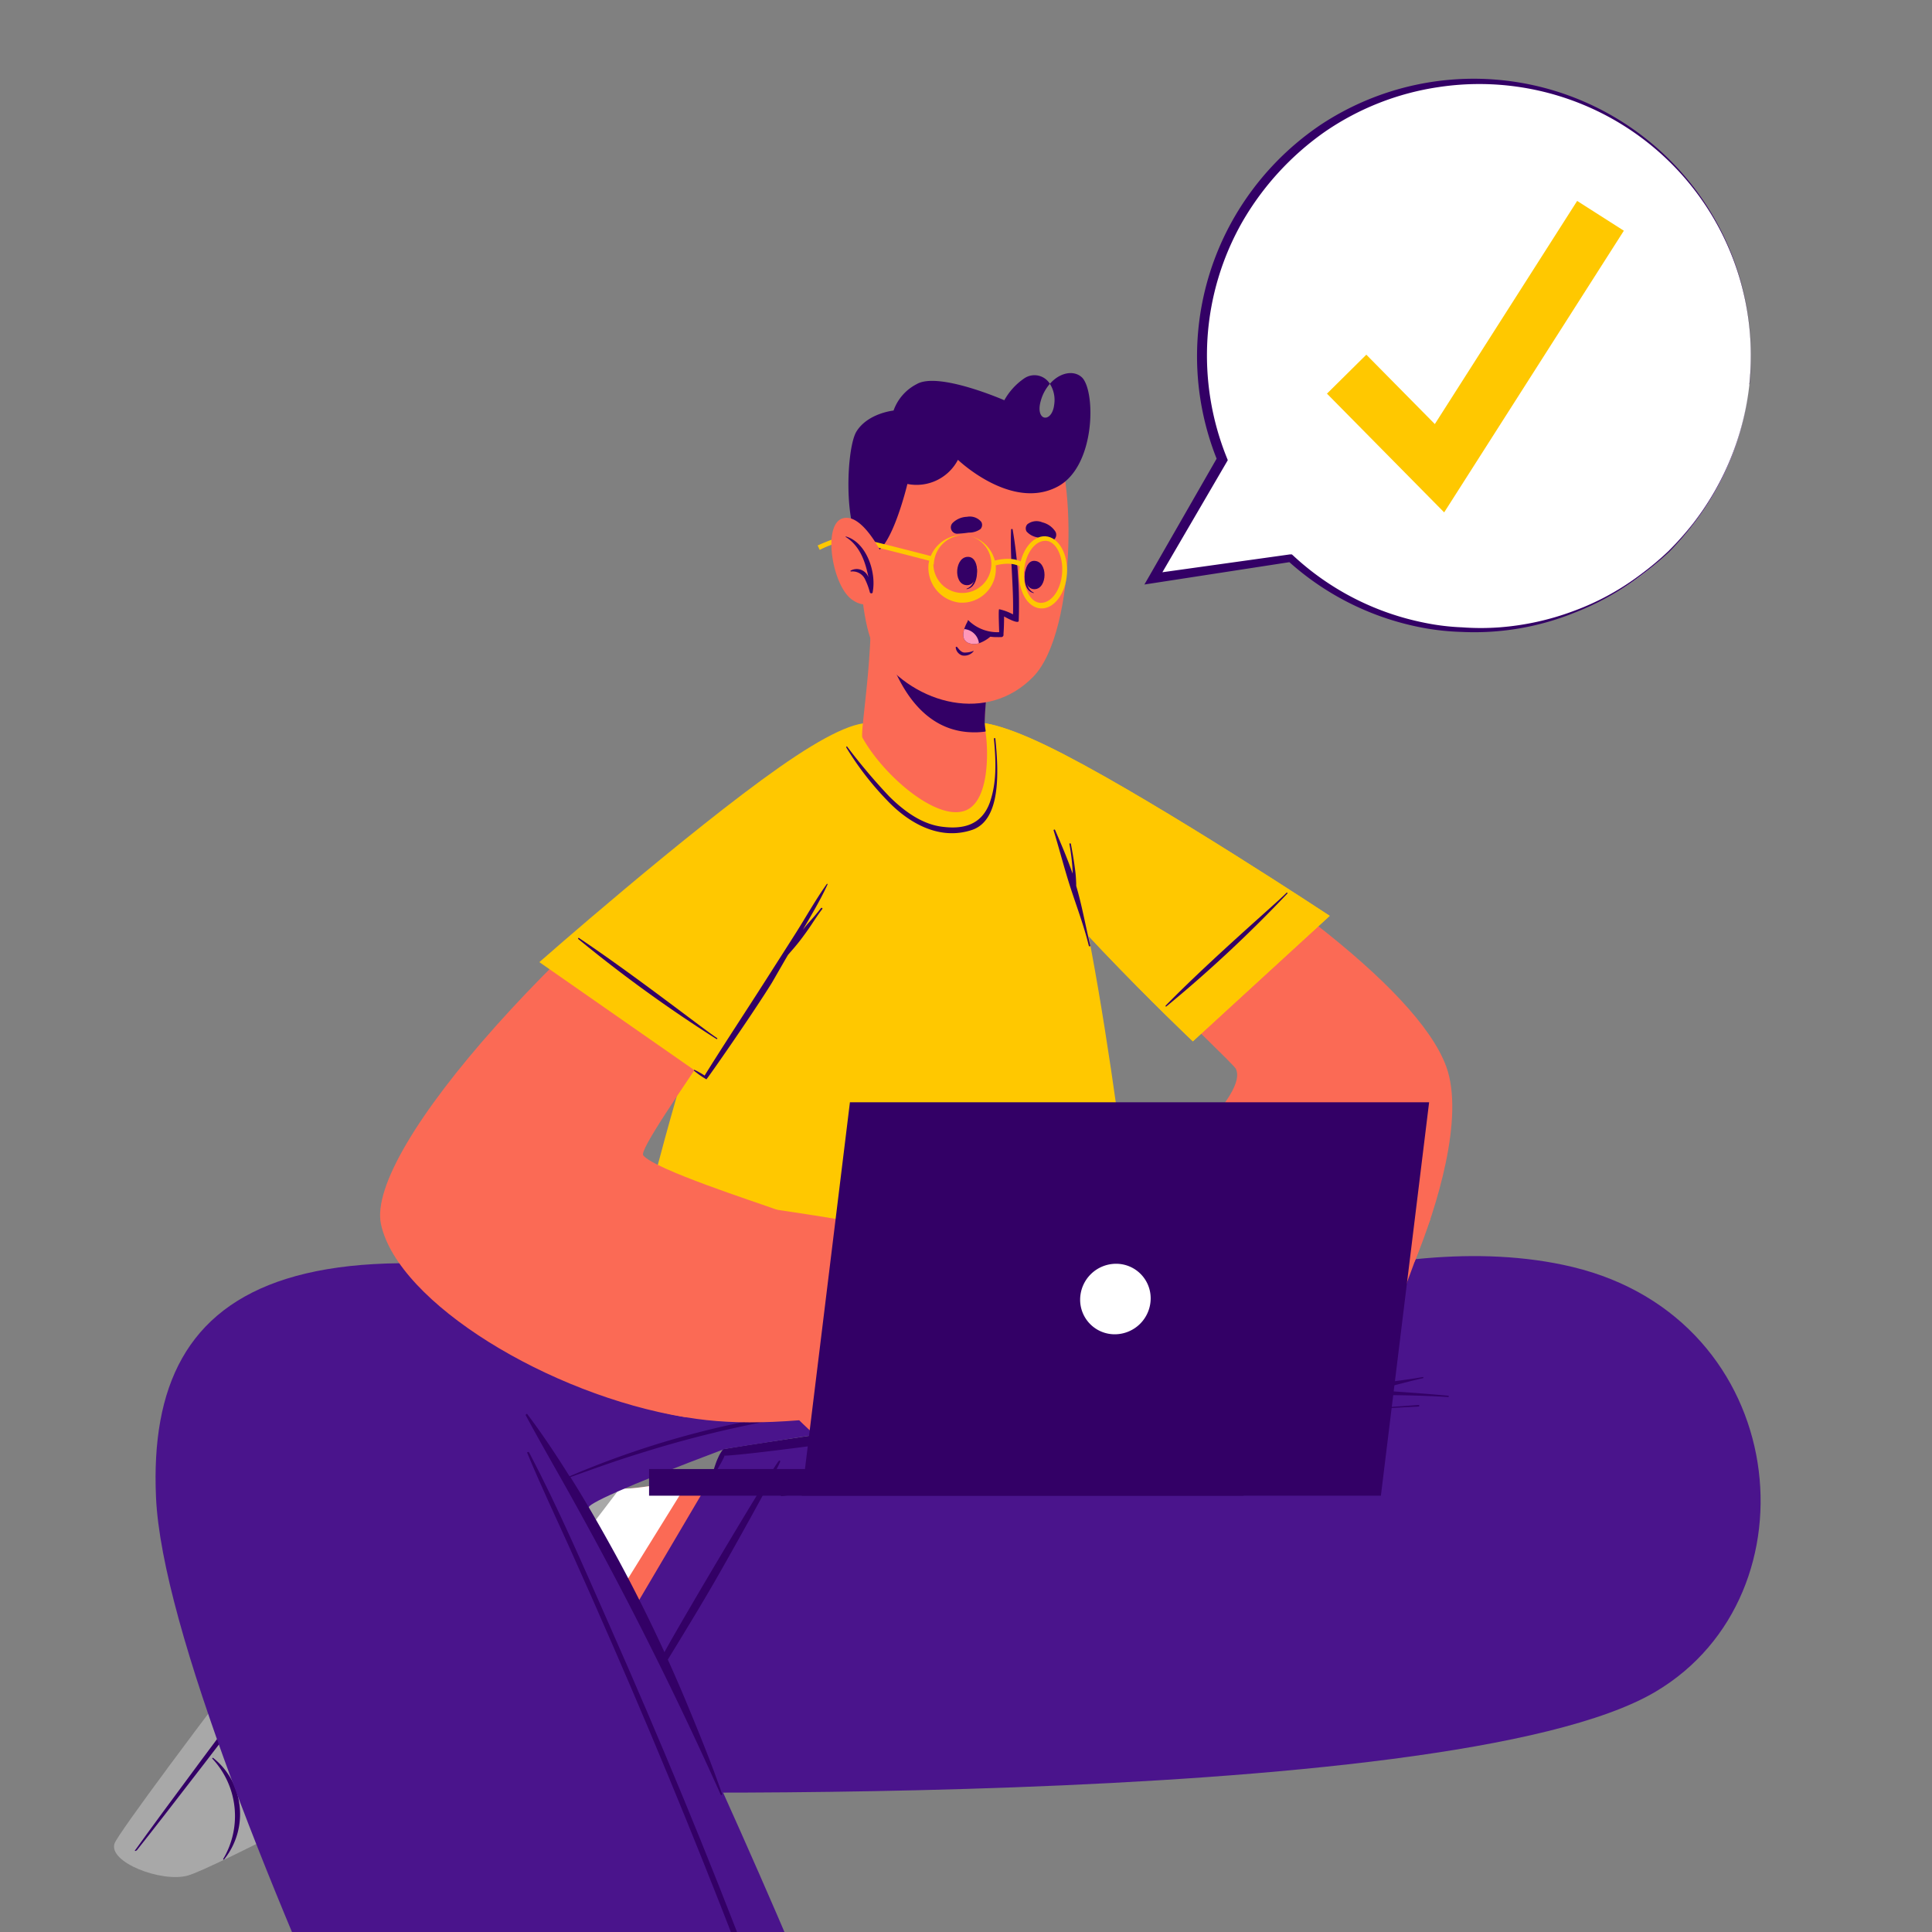 <svg id="Слой_1" data-name="Слой 1" xmlns="http://www.w3.org/2000/svg" xmlns:xlink="http://www.w3.org/1999/xlink" viewBox="0 0 240 240"><rect x="0" y="0" width="240" height="240" fill="#808080" stroke="none"/><defs><style>.cls-1,.cls-9{fill:none;}.cls-2{clip-path:url(#clip-path);}.cls-3{fill:#fb6a55;}.cls-4{fill:#fff;}.cls-5{fill:#a8a8a8;}.cls-6{fill:#306;}.cls-7{fill:#4a148c;}.cls-8{fill:#ffc800;}.cls-9{stroke:#f5a79e;stroke-linecap:round;stroke-linejoin:round;stroke-width:0;}.cls-10{fill:#ff98b9;}</style><clipPath id="clip-path"><rect class="cls-1" x="-10" y="-6.22" width="260" height="260" transform="translate(240 247.55) rotate(-180)"/></clipPath></defs><g class="cls-2"><path class="cls-3" d="M14.6,228.92c.75-2.28,41.25-55.79,44-56.82C58.93,172,77,184.84,77,184.84c.75,1,35.16-6.27,35.16-6.27l.34,41.51-62.68-1.33s-8.46,5-16.21,9h0a93.66,93.66,0,0,1-10.18,4.95C20.29,233.53,13.83,231.2,14.6,228.92Z"/><path class="cls-4" d="M23.43,232.73a91.69,91.69,0,0,0,10.18-4.95h0c7.74-4.05,16.21-9,16.21-9l13.95.3L85.64,183.8c-4.79.85-8.37,1.36-8.61,1,0,0-18.09-12.88-18.41-12.74-2.77,1-43.26,54.53-44,56.82S20.29,233.53,23.43,232.73Z"/><path class="cls-5" d="M14.23,229c.79-2.34,41.47-55.82,44.31-56.88,1.08-.4,9.93,5.07,18.49,12.73L50.77,219.29S26.53,232.13,23.29,233,13.43,231.34,14.23,229Z"/><path class="cls-6" d="M17,229.85c7-8.79,34.6-44.94,40.89-54.17,0-.07,0-.11-.06,0-7.16,8.57-34.43,44.93-41,54.1C16.66,229.94,16.8,230,17,229.85Z"/><path class="cls-6" d="M27.83,231a9,9,0,0,0,1.89-7,8.74,8.74,0,0,0-3.26-5.64c-.05,0-.13.06-.08.11a10.44,10.44,0,0,1,1.34,12.47A.07.07,0,0,0,27.83,231Z"/><path class="cls-6" d="M47.73,221.42c2.78-3.55,4.68-8.67,3.44-13.14-.05-.17-.3-.1-.32.05a62.56,62.56,0,0,1-3.61,12.81A.29.29,0,0,0,47.73,221.42Z"/><path class="cls-6" d="M44.54,223.37c2.78-3.55,4.68-8.68,3.44-13.14,0-.17-.29-.1-.32.05a61.67,61.67,0,0,1-3.61,12.81A.29.29,0,0,0,44.54,223.37Z"/><path class="cls-6" d="M41.36,225.32c2.77-3.55,4.67-8.68,3.43-13.14,0-.17-.29-.1-.32,0A62.26,62.26,0,0,1,40.87,225,.29.29,0,0,0,41.36,225.32Z"/><path class="cls-6" d="M38.17,227.26c2.78-3.55,4.68-8.67,3.44-13.13,0-.17-.3-.1-.32,0A62.83,62.83,0,0,1,37.68,227,.28.28,0,0,0,38.17,227.26Z"/><path class="cls-6" d="M64.62,184.44c3-4-3.22-8.78-6.27-4.74S61.56,188.48,64.62,184.44Z"/><path class="cls-6" d="M54.35,232.58c2.89-.67,3.16-4.08,2.45-6.39A23.63,23.63,0,0,0,50.1,216a.11.11,0,0,0-.18,0,.56.56,0,0,0-.79.42c-.17,3.9-.84,8.05.18,11.88C49.91,230.53,51.62,233.21,54.35,232.58Zm-4.27-10.2c0-1.92.17-3.83.14-5.75,1.3,2,2.68,3.94,3.78,6.07a25.47,25.47,0,0,1,1.42,3.15c.59,1.68.91,7.48-3.26,4.87C49.86,229.28,50,224.66,50.08,222.38Z"/><path class="cls-6" d="M55.55,206c-2.85,2.75-4.41,6.65-6.27,10.09a.54.54,0,0,0,.45.76.12.12,0,0,0,.14.13,23.57,23.57,0,0,0,11-5.33c1.8-1.61,3.32-4.67,1.19-6.73S57.22,204.42,55.55,206Zm3.69-.62c4.93-.08,1.66,4.72.29,5.86a24.46,24.46,0,0,1-2.85,2,70.43,70.43,0,0,1-6.36,3.25c1-1.63,1.88-3.33,2.84-5C54.3,209.5,56.53,205.46,59.24,205.41Z"/><path class="cls-7" d="M114.09,165.84h28.13s29.43-14.15,53.14-8.45c27.17,6.54,30.65,40.67,10.33,52.74C180,225.42,65.43,222.46,65.43,222.46l24.76-42s38.09-8,72.62-6.85l-48.72,6.64Z"/><path class="cls-6" d="M88.54,183.21a1.8,1.8,0,0,0,.06-.22.85.85,0,0,1,0-.17c0-.14.07-.27.11-.41s.18-.55.28-.82.23-.54.35-.8a5.77,5.77,0,0,1,.47-.74s0,0,.06-.05l0,0,.06,0,.06,0c4.19-.78,32.65-4.85,36.88-5.33s8.54-.89,12.82-1.25a255.94,255.94,0,0,1,25.68-.92c.81,0,1.61.05,2.41.07l.53-.13c.41-.1.82-.2,1.23-.28.78-.15,1.55-.26,2.33-.38,1.62-.25,3.25-.42,4.86-.72.1,0,.14.13,0,.15-1.62.36-3.22.83-4.84,1.19l-1.4.29c3.14.17,6.27.41,9.41.69.1,0,.1.17,0,.16-4.27-.25-8.56-.28-12.84-.21s-8.48.17-12.71.41c-8.57.49-17.14,1.26-25.67,2.15-4.79.5-33.81,4.74-38.62,4.94h-.06a1.51,1.51,0,0,1-.13.33c-.13.26-.26.52-.41.77s-.27.49-.42.73l-.24.35-.12.17s-.11.12-.13.18S88.49,183.31,88.54,183.21Z"/><path class="cls-6" d="M74.36,219.91c1.54-2.45,2.84-5.07,4.25-7.6l4.22-7.6c2.82-5.06,12.93-22.06,13.93-23.25.06-.07.19,0,.16.1-.47,1.32-6.78,12.57-8.24,15.08-2.9,5-6,9.94-9,14.9-.86,1.41-1.75,2.81-2.62,4.22s-1.8,2.79-2.6,4.23A.08.08,0,0,1,74.36,219.91Z"/><path class="cls-6" d="M97.05,185.69c2.52-.6,5.11-1,7.67-1.48l7.68-1.44q7.68-1.43,15.39-2.73c10.25-1.72,20.54-3.16,30.88-4.15,5.84-.56,11.7-.93,17.55-1.36.12,0,.12.19,0,.2-10.42.47-20.82,1.88-31.14,3.36s-20.41,3.08-30.59,4.8c-2.88.48-5.75,1-8.62,1.47s-5.83,1.13-8.77,1.5A.09.09,0,0,1,97.05,185.69Z"/><path class="cls-7" d="M122,303,75.83,323.88S20.82,218.3,19.38,186c-1.23-27.51,17.92-38.12,79.82-20.33l15.17.19V176.3C107.71,177.18,90,180,90,180c-12.93,4.87-17.09,6.89-16.88,7.31C105.3,252.34,122,303,122,303Z"/><path class="cls-6" d="M65.51,175.68c1.87,2.48,3.59,5.07,5.24,7.71a111.51,111.51,0,0,1,31.49-8.3q4.58-.56,9.16-.81c.13,0,.12.18,0,.19a137.66,137.66,0,0,0-32,6.1c-2.88.88-5.7,1.91-8.54,2.92,2,3.18,3.85,6.43,5.65,9.71a194.16,194.16,0,0,1,9,18.86c1.48,3.57,2.93,7.16,4.2,10.81,0,.11-.13.17-.18.07Q81.07,204.06,71,186c-1.89-3.4-3.85-6.76-5.69-10.19C65.29,175.7,65.44,175.58,65.51,175.68Z"/><path class="cls-6" d="M65.74,180.45c3.64,6.93,6.75,14.17,9.92,21.33s6.22,14.3,9.2,21.51q8.9,21.53,16.57,43.53c2.9,8.29,5.62,16.65,8.27,25,0,.12-.15.16-.19,0-4.9-14.82-10.2-29.51-15.74-44.09s-11.4-29-17.61-43.25q-2.61-6-5.31-12c-1.8-4-3.68-7.94-5.36-12C65.42,180.42,65.65,180.28,65.74,180.45Z"/><path class="cls-8" d="M142,169.2c-1,1-65.31.42-65.62,0-.84-1.13,8.78-41.61,16-57,9.25-19.68,14.14-21.32,17.06-22.42,3.74-1.4,10.43-.82,12-.09,1.81.81,9.49,10,11.64,17.31C137.39,121.71,142.86,168.29,142,169.2Z"/><path class="cls-3" d="M98.58,94.87c-28.37,19.91-53.25,48-51.25,57.22,2.12,9.75,20.91,21.19,37.73,23.95,3.45.56,15-24.47,11.48-25.75-2.73-1-15.18-5-16.63-6.76-1-1.23,19.39-28,26.19-42.13C113.23,86.63,106.17,89.54,98.58,94.87Z"/><path class="cls-3" d="M89.43,149.28s10.53,1.41,17.37,2.65c3.82.7,10.26,2.47,12.83,4.26,3.85,2.68,18.22,16.36,15,19.91-2.93,3.22-7-2.16-7-2.16s5,5.46,1.13,7.76-8.57-5.21-8.57-5.21,5.74,5.43,1.35,7.49c-3.81,1.79-10.11-6.3-10.11-6.3s6.65,5,2.93,7.25c-4.11,2.44-15.08-8.5-15.08-8.5-9.07.72-14.62-.08-20.93-2.07C77.15,174,89.43,149.28,89.43,149.28Z"/><path class="cls-6" d="M121.68,178.31l-1.19-1.71a35.12,35.12,0,0,0-2.42-3.25c-.87-1-1.78-1.95-2.72-2.88s-2.09-1.87-3-2.87a.08.08,0,1,0-.11.11,36.69,36.69,0,0,1,2.72,3.11c.87,1,1.72,2.08,2.58,3.12s1.73,2,2.6,3c.43.5.83,1,1.24,1.53a11.9,11.9,0,0,0,1.2,1.44c0,.05.11,0,.09-.07A8.82,8.82,0,0,0,121.68,178.31Z"/><path class="cls-6" d="M128.61,175.1a53.49,53.49,0,0,0-4.36-6.14,38.42,38.42,0,0,0-5.41-5.26.08.08,0,0,0-.11.11c1.62,1.93,3.27,3.84,4.92,5.75.8.94,4.33,5.29,4.75,5.7C128.51,175.36,128.66,175.22,128.61,175.1Z"/><path class="cls-6" d="M115.24,181.51a51.91,51.91,0,0,0-4.21-5.7,48,48,0,0,0-5.52-4.69c-.08-.05-.18,0-.11.11,1.71,1.7,3.45,3.36,5.09,5.14.79.86,3.77,4.5,4.6,5.26A.1.1,0,0,0,115.24,181.51Z"/><path class="cls-8" d="M67,119.52,87.6,133.88s16.43-23.71,20.86-35-.3-11.52-11.64-3.57S67,119.52,67,119.52Z"/><path class="cls-6" d="M71.85,116.66A171.82,171.82,0,0,0,89,129.07c.08.05.15-.07.08-.12-1.57-1-10-7.63-17.16-12.43C71.84,116.47,71.77,116.59,71.85,116.66Z"/><path class="cls-6" d="M86.27,132.9a9.15,9.15,0,0,1,1.26.71c2.48-4,5.14-8,7.65-11.94,1.23-1.93,2.47-3.86,3.7-5.8s2.45-4.12,3.83-6.06c0-.06.12,0,.09.06-.88,1.93-2,3.78-3.06,5.63.22-.28.44-.57.68-.84.54-.6,1.07-1.2,1.56-1.85.08-.09.24,0,.17.11-.47.61-.89,1.25-1.32,1.9s-.87,1.26-1.34,1.88-.93,1.15-1.42,1.71l-.18.21c-.68,1.16-1.34,2.32-2,3.46-2.48,4-8.07,12-8.14,12A11.44,11.44,0,0,1,86.2,133S86.21,132.89,86.27,132.9Z"/><path class="cls-3" d="M133.29,95.21c22.09,12.41,42.73,27.3,46.37,37.29,2.29,6.29-1.15,17.43-3.88,24.12-1.33,3.26-32-10.58-29.32-13.23,6.61-6.54,7.71-9.22,7.07-10.61-.4-.89-24.3-23-30.89-32.89C113.47,86.17,123.62,89.78,133.29,95.21Z"/><path class="cls-3" d="M133.73,173.49c2.88,1.75,6.57-5.72,6.57-5.72a6.23,6.23,0,0,0,1.61,3.91c1.81,1.81,5.44-.24,5.44-.24a7.7,7.7,0,0,0,2.36,3.86c1.9,1.56,5.86,0,5.86,0a6.74,6.74,0,0,0,4.2,2.08c4.31.28,8.15-5.08,10.63-8.46s6.33-15.28,7.3-17.47l-21.55-16.08s-15.42,12-17.76,16.38C136.41,155.46,129.33,170.83,133.73,173.49Z"/><path class="cls-6" d="M140.26,167.66c1.16-4.43,3.38-8.58,5.56-12.56a.08.08,0,0,1,.14.08c-2.22,3.93-3.44,8.55-5.5,12.56A.11.11,0,0,1,140.26,167.66Z"/><path class="cls-6" d="M147.12,171.17a12.23,12.23,0,0,1,1.46-2.77c.58-.94,1.17-1.87,1.79-2.8q1.83-2.78,3.8-5.45c.06-.08.2,0,.14.08q-1.83,2.76-3.54,5.6c-.57.95-1.13,1.9-1.69,2.85a14.2,14.2,0,0,1-1.69,2.63A.16.16,0,0,1,147.12,171.17Z"/><path class="cls-6" d="M155.62,175.24a8.17,8.17,0,0,1,1.44-2.42c.58-.83,1.15-1.67,1.71-2.5,1.14-1.67,2.27-3.35,3.34-5.06,0-.08.19,0,.14.08-1.09,1.74-2.14,3.5-3.24,5.24-.54.85-1.08,1.7-1.63,2.54a7.62,7.62,0,0,1-1.68,2.18S155.61,175.28,155.62,175.24Z"/><path class="cls-8" d="M165.18,113.77l-17,15.59s-21-19.86-26.94-30.5-1.25-11.46,11-5.11S165.18,113.77,165.18,113.77Z"/><path class="cls-8" d="M165.18,113.77l-17,15.59s-21-19.86-26.94-30.5-1.25-11.46,11-5.11S165.18,113.77,165.18,113.77Z"/><path class="cls-6" d="M144.92,125a165.19,165.19,0,0,0,15-14c.06-.06,0-.15-.11-.09-1.26,1.3-9.11,8-15,14C144.74,125,144.84,125.1,144.92,125Z"/><path class="cls-6" d="M131.07,103.11c.77,1.79,1.54,3.57,2.17,5.41,0-.12,0-.24,0-.36a24.62,24.62,0,0,0-.4-3.33.1.1,0,0,1,.19,0c.21,1.11.4,2.22.54,3.34.07.54.1,1.08.12,1.62,0,.05,0,.13,0,.19a.25.25,0,0,1,0,.07c.72,2.44,1.15,4.94,1.75,7.41,0,.12-.16.16-.19,0-.59-2.42-1.48-4.77-2.25-7.13s-1.38-4.78-2.11-7.15A.08.08,0,0,1,131.07,103.11Z"/><path class="cls-3" d="M119.55,100.8c-3.64.88-9.93-4.67-12.42-9.18-.17-.31.29-3.57.66-7.57.22-2.43.4-5.13.39-7.62,0-.5,15.58,3.72,15.58,3.72a39.93,39.93,0,0,0-1.46,9.54,6.37,6.37,0,0,0,.11,1l0,.17C122.76,92.81,123.08,100,119.55,100.8Z"/><path class="cls-6" d="M109.14,76.5c.74,4.19,3.39,14.32,11.7,14.47a8.8,8.8,0,0,0,1.59-.1.44.44,0,0,0,0-.17,6.37,6.37,0,0,1-.11-1,39.27,39.27,0,0,1,1.46-9.54S112.52,77.1,109.14,76.5Z"/><path class="cls-3" d="M109,55.86c-2.74,5.08-3,21.29.14,25.54,4.57,6.18,13.6,8.49,19.24,2.64,5.47-5.67,5.46-26.79,1.79-30.82C124.78,47.28,113.05,48.35,109,55.86Z"/><path class="cls-9" d="M108.79,81.17h0"/><path class="cls-6" d="M121.31,70.34s-.08,0-.08.1c0,1.09-.16,2.34-1.16,2.69a0,0,0,0,0,0,.06C121.29,73,121.5,71.38,121.31,70.34Z"/><path class="cls-6" d="M120.36,69.18c-1.75-.17-2,3.35-.34,3.51S121.83,69.33,120.36,69.18Z"/><path class="cls-6" d="M127.41,70.75s.08.06.08.1c-.1,1.09,0,2.35.93,2.77,0,0,0,.07,0,.06C127.21,73.44,127.14,71.76,127.41,70.75Z"/><path class="cls-6" d="M128.45,69.67c1.77,0,1.69,3.5.06,3.52S127,69.69,128.45,69.67Z"/><path class="cls-6" d="M118.91,66.3a13.76,13.76,0,0,0,1.44-.14,2.42,2.42,0,0,0,1.44-.43.75.75,0,0,0,.1-.91,1.85,1.85,0,0,0-1.77-.62,2.66,2.66,0,0,0-1.79.77A.79.79,0,0,0,118.91,66.3Z"/><path class="cls-6" d="M130.23,67.2a13.08,13.08,0,0,1-1.38-.45,2.31,2.31,0,0,1-1.32-.72.76.76,0,0,1,.1-.91,1.85,1.85,0,0,1,1.86-.23A2.68,2.68,0,0,1,131.08,66,.79.79,0,0,1,130.23,67.2Z"/><path class="cls-6" d="M118.88,80.36c.24.27.48.64.87.7a2.85,2.85,0,0,0,1.19-.21,0,0,0,0,1,0,.06,1.47,1.47,0,0,1-1.42.51,1.17,1.17,0,0,1-.8-1C118.76,80.34,118.84,80.32,118.88,80.36Z"/><path class="cls-6" d="M120.22,77.17A3.73,3.73,0,0,0,122.6,79a4.53,4.53,0,0,0,1.33.14,1,1,0,0,0,.25,0l.25,0a.29.29,0,0,0,.23-.23h0v-.11h0v-.1c.07-.84.07-2.12.07-2.12.3.17,1.82,1,1.82.53a55.79,55.79,0,0,0-.75-11.31c0-.13-.21-.11-.2,0-.15,3.5.33,7,.24,10.52a6.62,6.62,0,0,0-1.72-.64c-.12,0,0,2.48,0,2.85a.1.1,0,0,1,0,0,5.13,5.13,0,0,1-3.77-1.42C120.25,77,120.16,77.08,120.22,77.17Z"/><path class="cls-6" d="M123.46,78.66a4.46,4.46,0,0,1-1.85,1.25,2,2,0,0,1-1.2,0c-.86-.29-.83-1.09-.63-1.76a4.7,4.7,0,0,1,.45-1A5.71,5.71,0,0,0,123.46,78.66Z"/><path class="cls-10" d="M121.61,79.91a2,2,0,0,1-1.2,0c-.86-.29-.83-1.09-.63-1.76A2,2,0,0,1,121.61,79.91Z"/><path class="cls-6" d="M131.34,60.47c-5.73,3-12.34-3.35-12.34-3.35a5.8,5.8,0,0,1-6.28,3s-2.11,8.86-4.47,8.56c-3.61-.45-3.27-12.82-1.85-15.09S111,51,111,51a5.91,5.91,0,0,1,2.87-3.28c2.69-1.59,10.89,2,10.89,2A8,8,0,0,1,127.24,47a2.25,2.25,0,0,1,3.18.68,5.32,5.32,0,0,0-1.13,2.11c-.74,2.58,1.41,2.83,1.67.44a3.74,3.74,0,0,0-.54-2.55c1.24-1.43,3-1.74,4-.78C136.13,48.64,136.11,58,131.34,60.47Z"/><path class="cls-8" d="M126.61,70.89c.18-2.47,1.65-4.38,3.28-4.27s2.82,2.22,2.65,4.69-1.65,4.39-3.29,4.27S126.44,73.36,126.61,70.89Zm.6,0c-.15,2.14.78,4,2.09,4s2.48-1.57,2.64-3.71-.79-4-2.09-4S127.36,68.79,127.21,70.93Z"/><path class="cls-8" d="M115.35,70.09a4.2,4.2,0,1,1,3.87,4.77A4.36,4.36,0,0,1,115.35,70.09Zm.6,0a3.6,3.6,0,1,0,3.86-3.62A3.75,3.75,0,0,0,116,70.13Z"/><path class="cls-8" d="M123.54,70.27c2.3-.63,3.26.17,3.27.18l.41-.44c0-.05-1.18-1.05-3.83-.33Z"/><path class="cls-8" d="M115.68,69.72l.16-.59c-.39-.1-9.41-2.44-10.4-2.56s-3.58,1.06-3.87,1.19l.26.55a11.45,11.45,0,0,1,3.49-1.15h.05C106.13,67.26,112.45,68.88,115.68,69.72Z"/><path class="cls-3" d="M109.8,69.27s-2.64-5.71-5.17-4.86S103.45,73.1,106,74.59a2.8,2.8,0,0,0,4-.82Z"/><path class="cls-6" d="M105.07,66.64s-.06,0,0,.07c1.75,1.11,2.43,3.05,2.81,5a1.55,1.55,0,0,0-2.2-.83c-.06,0,0,.12,0,.12a1.71,1.71,0,0,1,1.76.92,8.8,8.8,0,0,1,.62,1.67c.06.18.38.15.35-.06v0C108.89,71.07,107.62,67.35,105.07,66.64Z"/><path class="cls-6" d="M105.21,92.71a72.55,72.55,0,0,0,5.24,6.21c1.8,1.79,4,3.43,6.51,3.77s4.93-.07,6-3c.82-2.36.8-4.83.51-7.9,0-.14.17-.16.18,0,.4,4,.73,10.09-2.91,11.31-4.07,1.35-7.91-.87-10.62-3.76a37.11,37.11,0,0,1-5-6.5S105.17,92.67,105.21,92.71Z"/><rect class="cls-6" x="80.63" y="182.49" width="73.83" height="3.31"/><polygon class="cls-6" points="99.59 185.8 171.54 185.8 177.53 136.93 105.58 136.93 99.59 185.8"/><path class="cls-4" d="M134.18,161.37a4.29,4.29,0,0,0,4.3,4.38,4.47,4.47,0,0,0,4.46-4.38,4.29,4.29,0,0,0-4.3-4.38A4.47,4.47,0,0,0,134.18,161.37Z"/><path class="cls-4" d="M217.32,47.74a34.11,34.11,0,0,1-57,21.58l-17.06,2.5,8.54-14.75a34.11,34.11,0,1,1,65.51-9.33Z"/><path class="cls-6" d="M217.32,47.74A34.35,34.35,0,0,1,210.44,65a38.83,38.83,0,0,1-3.09,3.56,40,40,0,0,1-3.6,3,33.69,33.69,0,0,1-8.23,4.58A33.07,33.07,0,0,1,181.6,78.5a31.09,31.09,0,0,1-4.72-.49A34.38,34.38,0,0,1,160,69.68l.4.12-17,2.62-1.24.19.63-1.09,8.48-14.78,0,.58a34.51,34.51,0,0,1,2.1-30.4A35,35,0,0,1,164,15.54a34.45,34.45,0,0,1,53.34,32.2Zm0,0a33.75,33.75,0,0,0-38.68-36.91,33.54,33.54,0,0,0-14.09,5.56,35.13,35.13,0,0,0-10.2,11.13A33.55,33.55,0,0,0,150,42a34,34,0,0,0,2.4,14.86l.12.3-.16.28-8.59,14.72-.61-.9,17.08-2.39.24,0,.17.15A33.57,33.57,0,0,0,177,77.37a28.7,28.7,0,0,0,4.63.56,31.52,31.52,0,0,0,4.66,0,33.46,33.46,0,0,0,9.11-2,32,32,0,0,0,8.23-4.44,36.92,36.92,0,0,0,3.6-3A38.49,38.49,0,0,0,210.34,65,34.25,34.25,0,0,0,217.32,47.74Z"/><polygon class="cls-8" points="179.4 63.65 164.84 48.9 169.73 44.06 178.24 52.68 195.92 24.96 201.72 28.66 179.4 63.65"/></g></svg>